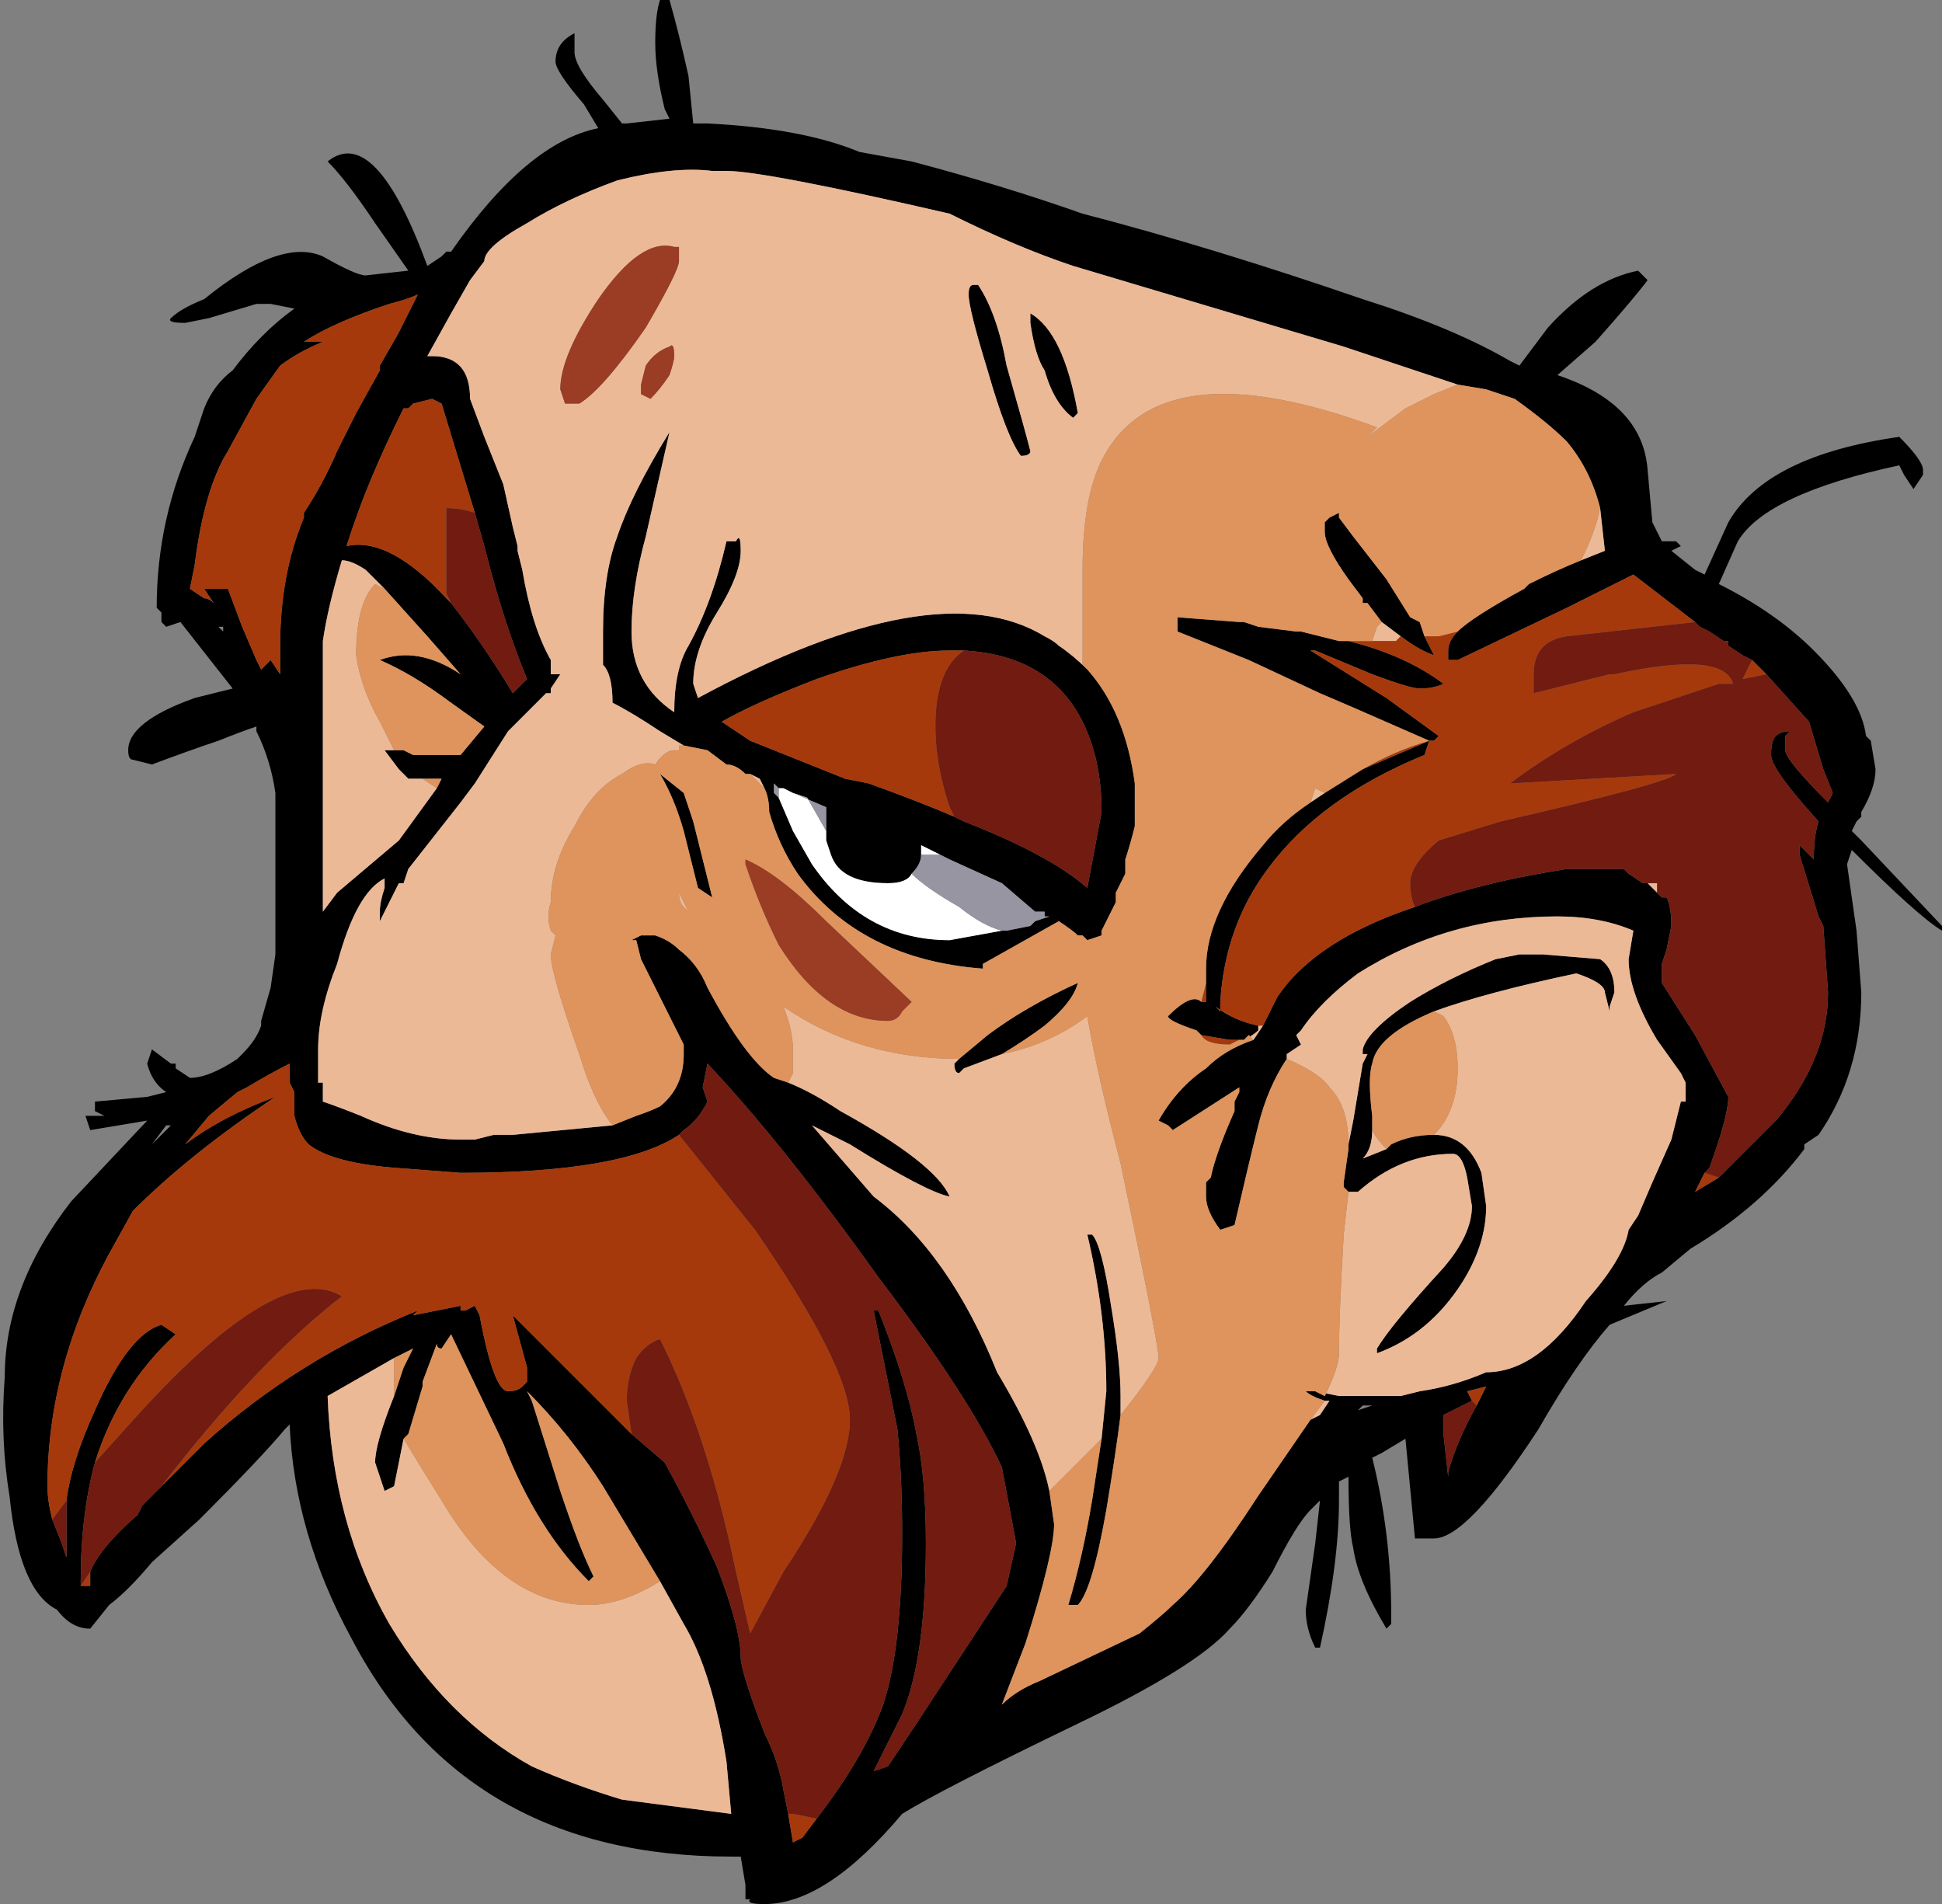 <?xml version="1.0" encoding="UTF-8" standalone="no"?>
<svg xmlns:ffdec="https://www.free-decompiler.com/flash" xmlns:xlink="http://www.w3.org/1999/xlink" ffdec:objectType="shape" height="20.05px" width="20.45px" xmlns="http://www.w3.org/2000/svg">
  <rect width="100%" height="100%" fill="#808080" stroke="none"/>
  <g transform="matrix(1.0, 0.0, 0.0, 1.0, 7.65, 17.75)">
    <path d="M2.6 -14.75 L2.65 -14.75 Q2.85 -14.45 2.95 -13.9 3.15 -13.2 3.2 -13.0 3.2 -12.95 3.1 -12.95 2.95 -13.15 2.75 -13.85 2.55 -14.5 2.55 -14.65 2.55 -14.75 2.6 -14.75 M1.95 -16.05 Q2.9 -15.8 3.75 -15.5 5.1 -15.15 6.7 -14.6 7.65 -14.3 8.25 -13.95 L8.35 -13.9 8.65 -14.3 Q9.1 -14.8 9.6 -14.9 L9.7 -14.8 Q9.55 -14.6 9.15 -14.15 L8.75 -13.8 Q9.65 -13.5 9.7 -12.8 L9.75 -12.25 9.85 -12.05 10.0 -12.05 10.05 -12.0 9.95 -11.95 10.2 -11.75 10.3 -11.7 10.55 -12.25 Q10.95 -12.95 12.35 -13.15 12.6 -12.9 12.6 -12.8 L12.6 -12.75 12.5 -12.6 12.4 -12.75 12.35 -12.85 Q10.95 -12.55 10.65 -12.05 L10.45 -11.6 Q11.05 -11.3 11.45 -10.9 11.95 -10.4 12.0 -10.0 L12.05 -9.95 12.1 -9.65 Q12.1 -9.45 11.95 -9.2 L11.95 -9.15 11.9 -9.1 11.85 -9.0 11.95 -8.9 12.8 -8.0 12.8 -7.95 Q12.55 -8.1 11.85 -8.8 L11.8 -8.65 11.9 -7.95 11.95 -7.3 Q11.95 -6.45 11.5 -5.8 L11.35 -5.7 11.35 -5.65 Q10.9 -5.05 10.15 -4.6 L9.85 -4.35 Q9.65 -4.25 9.45 -4.0 L9.9 -4.05 9.3 -3.8 Q8.95 -3.4 8.55 -2.7 7.8 -1.55 7.45 -1.55 L7.25 -1.55 7.15 -2.6 6.9 -2.45 6.8 -2.4 Q7.0 -1.6 7.0 -0.75 L7.0 -0.65 6.95 -0.6 Q6.65 -1.1 6.6 -1.45 6.55 -1.65 6.55 -2.2 L6.45 -2.15 6.45 -1.95 Q6.45 -1.3 6.25 -0.4 L6.2 -0.4 Q6.1 -0.6 6.1 -0.8 L6.2 -1.5 6.25 -1.95 6.15 -1.85 Q6.0 -1.7 5.75 -1.2 5.5 -0.8 5.3 -0.6 4.95 -0.2 3.7 0.4 2.25 1.1 1.85 1.35 1.05 2.3 0.4 2.3 0.2 2.3 0.25 2.25 L0.2 2.25 0.2 2.1 0.15 1.8 0.05 1.8 Q-2.75 1.8 -3.95 -0.5 -4.55 -1.6 -4.6 -2.75 L-4.65 -2.7 Q-4.9 -2.4 -5.55 -1.75 L-6.05 -1.3 Q-6.3 -1.0 -6.5 -0.85 L-6.7 -0.6 Q-6.9 -0.6 -7.05 -0.8 -7.45 -1.0 -7.55 -2.0 -7.65 -2.6 -7.6 -3.25 -7.6 -4.2 -6.9 -5.1 L-6.1 -5.95 -6.7 -5.85 -6.75 -6.0 -6.55 -6.0 -6.65 -6.05 -6.65 -6.15 -6.1 -6.2 -5.9 -6.25 Q-6.05 -6.35 -6.1 -6.55 L-6.05 -6.7 -5.85 -6.55 -5.8 -6.55 -5.8 -6.5 -5.65 -6.4 Q-5.45 -6.4 -5.15 -6.6 L-5.1 -6.65 Q-4.95 -6.8 -4.9 -6.95 L-4.9 -7.0 -4.8 -7.35 -4.75 -7.7 -4.75 -9.4 Q-4.8 -9.75 -4.95 -10.05 L-4.95 -10.1 Q-5.1 -10.05 -5.35 -9.95 -5.65 -9.85 -6.05 -9.7 L-6.25 -9.75 Q-6.3 -9.75 -6.3 -9.85 -6.3 -10.15 -5.6 -10.4 L-5.2 -10.5 -5.75 -11.2 -5.9 -11.15 -5.95 -11.2 -5.95 -11.3 -6.0 -11.35 Q-6.0 -12.3 -5.6 -13.15 L-5.5 -13.45 Q-5.4 -13.7 -5.2 -13.85 -4.9 -14.25 -4.55 -14.5 L-4.8 -14.55 -4.95 -14.55 -5.45 -14.4 -5.7 -14.35 Q-5.9 -14.35 -5.85 -14.4 -5.75 -14.5 -5.5 -14.6 -4.7 -15.25 -4.25 -15.05 -3.9 -14.85 -3.8 -14.85 L-3.35 -14.9 -3.7 -15.4 Q-4.0 -15.85 -4.2 -16.05 -3.7 -16.45 -3.15 -14.95 L-3.0 -15.05 -2.95 -15.1 -2.9 -15.1 Q-2.1 -16.25 -1.35 -16.4 L-1.5 -16.65 Q-1.8 -17.0 -1.8 -17.1 -1.8 -17.3 -1.6 -17.4 L-1.6 -17.2 Q-1.6 -17.05 -1.3 -16.7 L-1.1 -16.45 -1.05 -16.45 -0.6 -16.5 -0.65 -16.6 Q-0.75 -17.0 -0.75 -17.3 -0.75 -17.6 -0.7 -17.75 L-0.6 -17.75 Q-0.5 -17.4 -0.4 -16.95 L-0.35 -16.45 -0.2 -16.45 Q0.8 -16.4 1.4 -16.15 L1.95 -16.05 M7.7 -13.7 L6.5 -14.1 3.65 -14.95 Q3.05 -15.15 2.35 -15.5 0.4 -15.95 0.0 -15.95 L-0.15 -15.95 Q-0.55 -16.0 -1.15 -15.85 -1.7 -15.65 -2.1 -15.4 -2.55 -15.15 -2.55 -15.0 L-2.7 -14.8 -2.9 -14.45 -3.15 -14.0 -3.1 -14.0 Q-2.7 -14.0 -2.7 -13.55 L-2.55 -13.15 -2.35 -12.65 -2.25 -12.2 -2.2 -12.0 -2.2 -11.95 -2.15 -11.75 Q-2.05 -11.15 -1.85 -10.8 L-1.85 -10.65 -1.75 -10.65 -1.85 -10.5 -1.85 -10.45 -1.9 -10.45 -2.3 -10.05 -2.65 -9.5 -2.8 -9.3 -3.35 -8.6 -3.4 -8.45 -3.45 -8.45 -3.65 -8.05 -3.65 -8.15 Q-3.65 -8.25 -3.6 -8.4 L-3.6 -8.5 Q-3.9 -8.35 -4.1 -7.6 -4.3 -7.1 -4.3 -6.7 L-4.3 -6.35 -4.25 -6.35 -4.25 -6.15 Q-4.1 -6.1 -3.85 -6.0 -3.3 -5.75 -2.8 -5.75 L-2.65 -5.75 -2.45 -5.8 -2.25 -5.8 -1.2 -5.9 -0.95 -6.0 Q-0.8 -6.05 -0.7 -6.1 -0.45 -6.3 -0.45 -6.65 L-0.45 -6.75 -0.55 -6.95 Q-0.65 -7.15 -0.9 -7.65 L-0.95 -7.85 -1.0 -7.85 -0.9 -7.9 -0.75 -7.9 Q-0.6 -7.85 -0.5 -7.75 -0.3 -7.6 -0.2 -7.35 0.2 -6.6 0.5 -6.4 L0.65 -6.35 Q0.9 -6.25 1.2 -6.05 2.2 -5.5 2.35 -5.15 2.1 -5.2 1.3 -5.7 L0.9 -5.9 1.55 -5.15 Q2.35 -4.55 2.85 -3.3 3.3 -2.55 3.4 -2.05 L3.45 -1.7 Q3.45 -1.4 3.15 -0.45 L2.9 0.2 Q3.05 0.05 3.3 -0.05 L4.35 -0.55 Q4.6 -0.75 4.7 -0.85 5.05 -1.15 5.6 -2.0 L6.15 -2.8 6.25 -2.85 6.35 -3.0 6.3 -3.0 Q6.15 -3.05 6.1 -3.1 L6.2 -3.1 6.45 -3.05 7.1 -3.05 7.3 -3.1 Q7.65 -3.15 8.0 -3.3 8.55 -3.3 9.05 -4.05 9.45 -4.5 9.5 -4.8 L9.6 -4.95 9.75 -5.3 9.95 -5.75 10.05 -6.15 10.1 -6.15 10.1 -6.35 10.05 -6.45 9.8 -6.8 Q9.5 -7.3 9.5 -7.65 L9.55 -7.95 Q9.2 -8.1 8.75 -8.1 7.6 -8.1 6.65 -7.5 6.25 -7.2 6.05 -6.9 L6.0 -6.85 6.05 -6.75 5.9 -6.65 5.9 -6.6 Q5.7 -6.3 5.6 -5.9 5.5 -5.5 5.35 -4.85 L5.2 -4.8 Q5.05 -5.0 5.05 -5.15 L5.05 -5.3 5.1 -5.35 Q5.15 -5.6 5.35 -6.05 L5.35 -6.15 5.4 -6.25 5.4 -6.3 4.7 -5.85 4.65 -5.9 4.55 -5.95 Q4.75 -6.3 5.05 -6.5 5.25 -6.7 5.55 -6.8 L5.65 -6.95 5.8 -7.25 Q6.2 -7.85 7.25 -8.2 7.9 -8.45 8.85 -8.6 L9.45 -8.6 9.5 -8.55 9.65 -8.45 9.7 -8.45 9.85 -8.3 9.9 -8.3 Q9.95 -8.2 9.95 -8.0 L9.9 -7.75 9.85 -7.6 9.85 -7.4 10.2 -6.85 10.55 -6.2 Q10.55 -6.0 10.35 -5.45 L10.3 -5.4 10.2 -5.2 10.45 -5.35 11.05 -5.95 Q11.6 -6.6 11.6 -7.3 L11.55 -8.0 11.5 -8.1 11.3 -8.75 11.3 -8.85 11.45 -8.7 Q11.45 -8.95 11.5 -9.1 11.0 -9.65 11.0 -9.8 11.0 -9.95 11.05 -10.0 11.1 -10.05 11.2 -10.05 L11.15 -10.0 11.15 -9.85 Q11.15 -9.75 11.6 -9.3 L11.65 -9.4 11.55 -9.65 11.4 -10.15 10.95 -10.65 10.8 -10.8 10.7 -10.85 10.55 -10.95 10.55 -11.0 10.5 -11.0 10.35 -11.1 10.25 -11.15 10.2 -11.2 9.55 -11.7 8.85 -11.35 7.7 -10.8 7.6 -10.8 7.6 -10.9 Q7.6 -11.0 7.7 -11.1 7.85 -11.25 8.4 -11.55 L8.45 -11.6 Q8.75 -11.75 9.0 -11.85 L9.25 -11.95 9.2 -12.4 Q9.1 -12.8 8.85 -13.1 8.65 -13.3 8.3 -13.55 L8.0 -13.65 7.7 -13.7 M-0.45 -9.9 L-0.7 -10.05 Q-1.0 -10.25 -1.2 -10.35 -1.2 -10.65 -1.3 -10.75 L-1.3 -11.1 Q-1.3 -11.7 -1.15 -12.1 -1.0 -12.55 -0.6 -13.2 L-0.85 -12.1 Q-1.0 -11.55 -1.0 -11.1 -1.0 -10.55 -0.55 -10.25 -0.55 -10.7 -0.4 -10.95 -0.15 -11.4 0.0 -12.05 L0.1 -12.05 Q0.15 -12.15 0.15 -11.95 0.15 -11.7 -0.1 -11.3 -0.35 -10.9 -0.35 -10.55 L-0.3 -10.4 Q2.2 -11.75 3.35 -11.05 3.45 -11.0 3.5 -10.95 3.65 -10.85 3.8 -10.7 4.2 -10.25 4.3 -9.5 L4.3 -9.05 Q4.25 -8.85 4.2 -8.7 L4.2 -8.55 4.1 -8.35 4.1 -8.25 3.95 -7.95 3.95 -7.9 3.8 -7.85 3.75 -7.9 3.7 -7.9 Q3.65 -7.95 3.5 -8.05 L2.7 -7.6 2.7 -7.55 Q1.4 -7.65 0.75 -8.55 0.55 -8.85 0.45 -9.2 0.45 -9.35 0.4 -9.45 L0.35 -9.55 0.25 -9.6 0.2 -9.6 Q0.1 -9.7 0.0 -9.7 L-0.2 -9.85 -0.45 -9.9 M3.2 -14.45 Q3.55 -14.25 3.7 -13.4 L3.65 -13.35 Q3.45 -13.5 3.35 -13.85 3.25 -14.0 3.2 -14.35 L3.2 -14.45 M6.9 -11.2 L6.75 -11.4 6.7 -11.4 6.7 -11.45 6.55 -11.65 Q6.3 -12.0 6.3 -12.15 L6.3 -12.25 6.35 -12.3 6.45 -12.35 6.45 -12.3 6.6 -12.1 6.95 -11.65 7.2 -11.25 7.3 -11.2 7.35 -11.05 7.45 -10.85 Q7.3 -10.9 7.1 -11.05 L6.9 -11.2 M6.55 -11.0 Q7.15 -10.85 7.55 -10.55 7.45 -10.5 7.3 -10.5 7.2 -10.5 6.8 -10.65 L6.2 -10.9 6.15 -10.9 6.95 -10.4 7.5 -10.0 7.45 -9.95 7.4 -9.95 6.6 -10.3 6.25 -10.45 5.5 -10.8 4.75 -11.1 4.75 -11.25 5.4 -11.2 5.45 -11.2 5.6 -11.15 6.0 -11.1 6.05 -11.1 6.45 -11.0 6.55 -11.0 M6.7 -9.65 Q7.05 -9.8 7.4 -9.95 L7.35 -9.8 Q6.25 -9.35 5.7 -8.6 5.25 -8.0 5.2 -7.2 L5.2 -7.1 5.15 -7.15 Q5.35 -7.0 5.6 -6.95 L5.6 -6.9 Q5.55 -6.85 5.45 -6.8 L5.4 -6.8 5.3 -6.8 5.0 -6.85 4.95 -6.9 Q4.65 -7.0 4.65 -7.05 4.9 -7.3 5.0 -7.2 L5.05 -7.2 5.05 -7.4 5.05 -7.55 Q5.05 -8.15 5.65 -8.85 5.85 -9.1 6.15 -9.3 L6.3 -9.4 6.7 -9.65 M6.55 -5.7 L6.6 -5.95 6.7 -6.55 6.75 -6.65 6.7 -6.65 6.7 -6.7 Q6.75 -6.9 7.2 -7.2 7.6 -7.45 8.1 -7.65 L8.35 -7.7 8.6 -7.7 9.2 -7.65 Q9.35 -7.55 9.35 -7.3 L9.3 -7.15 9.3 -7.1 9.25 -7.3 Q9.25 -7.4 8.95 -7.5 8.0 -7.3 7.45 -7.1 6.85 -6.85 6.8 -6.55 6.75 -6.4 6.8 -6.0 L6.8 -5.85 Q6.8 -5.65 6.7 -5.55 L6.95 -5.65 7.0 -5.7 Q7.2 -5.8 7.45 -5.8 7.8 -5.8 7.95 -5.4 L8.0 -5.05 Q8.0 -4.65 7.75 -4.25 7.4 -3.7 6.85 -3.5 L6.85 -3.55 Q7.0 -3.8 7.55 -4.4 7.85 -4.75 7.85 -5.05 L7.8 -5.35 Q7.75 -5.6 7.65 -5.6 7.1 -5.6 6.65 -5.2 L6.55 -5.2 6.5 -5.25 6.5 -5.3 6.55 -5.65 6.55 -5.7 M2.4 -9.15 L2.5 -9.1 Q3.4 -8.75 3.8 -8.4 L3.95 -9.2 Q3.95 -9.75 3.75 -10.15 3.4 -10.85 2.5 -10.9 L2.35 -10.9 Q1.8 -10.9 0.95 -10.6 0.3 -10.35 -0.05 -10.15 0.1 -10.05 0.25 -9.95 L1.25 -9.55 1.5 -9.5 Q2.05 -9.3 2.4 -9.15 M0.55 -9.45 L0.5 -9.5 0.5 -9.4 0.55 -9.35 0.7 -9.0 0.9 -8.65 Q1.45 -7.85 2.35 -7.85 L2.9 -7.95 2.95 -7.95 3.2 -8.0 3.25 -8.05 3.4 -8.1 3.35 -8.1 3.35 -8.15 3.25 -8.15 2.9 -8.45 2.35 -8.7 2.25 -8.75 2.05 -8.85 2.05 -8.75 Q2.05 -8.65 1.95 -8.55 1.9 -8.45 1.7 -8.45 1.2 -8.45 1.1 -8.75 L1.05 -8.9 1.05 -9.0 1.05 -9.1 Q1.05 -9.2 1.05 -9.25 L0.7 -9.4 0.6 -9.45 0.55 -9.45 M2.9 -6.65 L2.5 -6.5 2.45 -6.45 Q2.4 -6.45 2.4 -6.55 L2.45 -6.6 2.75 -6.85 Q3.15 -7.15 3.7 -7.4 3.65 -7.2 3.35 -6.95 3.15 -6.8 2.9 -6.65 M3.95 -2.6 L4.0 -3.1 Q4.0 -3.9 3.8 -4.75 L3.85 -4.75 Q3.95 -4.65 4.05 -4.0 4.15 -3.4 4.15 -3.05 L4.15 -2.85 Q4.1 -2.45 4.0 -1.85 3.85 -1.0 3.7 -0.85 L3.6 -0.85 Q3.75 -1.35 3.85 -1.95 L3.95 -2.6 M0.95 1.4 Q1.45 0.75 1.65 0.2 1.85 -0.4 1.85 -1.6 1.85 -2.2 1.8 -2.7 L1.55 -3.95 1.6 -3.95 Q1.9 -3.2 2.0 -2.65 2.1 -2.2 2.1 -1.5 2.1 -0.3 1.85 0.3 L1.55 0.9 1.7 0.85 2.0 0.4 2.95 -1.05 3.05 -1.5 2.9 -2.3 Q2.55 -3.05 1.6 -4.3 0.6 -5.7 -0.2 -6.55 L-0.25 -6.3 -0.2 -6.15 Q-0.3 -5.95 -0.45 -5.85 L-0.5 -5.8 Q-1.1 -5.4 -2.8 -5.4 L-3.45 -5.45 Q-4.15 -5.5 -4.4 -5.7 -4.5 -5.8 -4.55 -6.0 L-4.55 -6.25 -4.6 -6.35 -4.6 -6.55 Q-4.8 -6.45 -5.05 -6.3 L-5.15 -6.25 -5.45 -6.0 -5.7 -5.7 Q-5.3 -6.0 -4.75 -6.2 -5.65 -5.6 -6.25 -5.0 L-6.5 -4.55 Q-7.15 -3.35 -7.15 -2.1 -7.15 -1.95 -7.1 -1.75 L-7.0 -1.5 -6.95 -1.35 -6.95 -1.95 Q-6.9 -2.35 -6.65 -2.9 -6.3 -3.7 -5.95 -3.8 L-5.8 -3.7 Q-6.4 -3.15 -6.65 -2.35 -6.8 -1.8 -6.8 -1.1 L-6.8 -1.05 -6.7 -1.05 -6.7 -1.2 Q-6.6 -1.45 -6.2 -1.8 L-6.15 -1.9 -6.05 -2.0 -5.5 -2.55 Q-4.5 -3.45 -3.25 -3.95 L-3.3 -3.9 -2.8 -4.0 -2.8 -3.95 -2.75 -3.95 -2.65 -4.0 -2.6 -3.9 Q-2.45 -3.1 -2.3 -3.1 -2.2 -3.1 -2.15 -3.15 L-2.1 -3.2 -2.1 -3.35 -2.25 -3.9 -1.0 -2.65 -0.65 -2.35 Q-0.35 -1.8 -0.1 -1.25 0.15 -0.6 0.15 -0.3 0.15 -0.15 0.4 0.5 0.55 0.8 0.6 1.1 L0.65 1.35 0.7 1.65 0.8 1.6 0.95 1.4 M7.85 -3.0 L7.55 -2.85 7.55 -2.65 7.6 -2.2 7.6 -2.25 Q7.7 -2.6 7.9 -2.95 L8.0 -3.15 7.8 -3.1 7.85 -3.0 M6.8 -2.95 L6.7 -2.95 6.65 -2.9 6.8 -2.95 M-3.4 -14.35 L-3.25 -14.65 Q-3.35 -14.6 -3.55 -14.55 -4.15 -14.35 -4.45 -14.15 L-4.25 -14.15 Q-4.5 -14.05 -4.7 -13.9 L-4.95 -13.55 -5.25 -13.0 Q-5.5 -12.6 -5.6 -11.8 L-5.65 -11.55 -5.5 -11.45 Q-5.45 -11.45 -5.4 -11.4 L-5.5 -11.55 -5.25 -11.55 -5.1 -11.15 -4.95 -10.8 -4.9 -10.7 -4.8 -10.8 -4.7 -10.65 -4.7 -10.95 Q-4.7 -11.7 -4.45 -12.3 L-4.45 -12.35 Q-4.25 -12.65 -4.1 -13.0 L-3.9 -13.4 -3.65 -13.85 -3.65 -13.9 -3.45 -14.25 -3.4 -14.35 M-2.9 -11.4 Q-2.55 -10.95 -2.25 -10.45 L-2.1 -10.6 Q-2.35 -11.2 -2.55 -12.0 L-2.65 -12.35 -3.0 -13.5 -3.1 -13.55 -3.3 -13.5 -3.35 -13.45 -3.4 -13.45 Q-3.8 -12.65 -4.0 -12.0 -3.55 -12.1 -2.95 -11.45 L-2.9 -11.4 M-5.3 -11.1 L-5.3 -11.15 -5.35 -11.15 -5.3 -11.1 M-3.6 -11.55 L-3.8 -11.75 Q-3.95 -11.85 -4.05 -11.85 -4.2 -11.35 -4.25 -11.0 L-4.25 -8.15 -4.1 -8.35 -3.45 -8.9 -3.05 -9.45 -3.0 -9.55 -3.2 -9.55 -3.35 -9.55 -3.45 -9.65 -3.6 -9.85 -3.4 -9.85 -3.3 -9.8 -2.8 -9.8 -2.55 -10.1 -2.9 -10.35 Q-3.3 -10.65 -3.65 -10.8 -3.25 -10.95 -2.8 -10.65 L-3.15 -11.05 -3.6 -11.55 M-0.7 -9.6 L-0.45 -9.4 -0.35 -9.1 -0.15 -8.3 -0.3 -8.4 -0.45 -9.0 Q-0.55 -9.35 -0.7 -9.6 M-2.05 -10.45 L-2.05 -10.45 M-6.05 -5.7 L-5.85 -5.9 -5.9 -5.9 -6.05 -5.7 M-0.7 -1.1 L-1.3 -2.1 Q-1.65 -2.65 -2.1 -3.1 L-2.05 -3.0 -1.75 -2.05 Q-1.55 -1.45 -1.4 -1.15 L-1.45 -1.1 Q-2.0 -1.65 -2.35 -2.55 L-2.9 -3.7 -3.0 -3.55 Q-3.05 -3.55 -3.05 -3.6 L-3.2 -3.2 -3.2 -3.15 -3.35 -2.65 -3.4 -2.6 -3.5 -2.1 -3.6 -2.05 -3.7 -2.35 Q-3.7 -2.55 -3.5 -3.05 L-3.4 -3.35 -3.3 -3.55 -3.5 -3.45 -4.2 -3.05 Q-4.15 -1.7 -3.55 -0.65 -2.95 0.35 -2.05 0.85 -1.6 1.05 -1.1 1.2 L0.05 1.35 0.0 0.8 Q-0.15 -0.15 -0.45 -0.65 L-0.7 -1.1 M-3.8 -2.95 L-3.8 -2.95" fill="#000000" fill-rule="evenodd" stroke="none"/>
    <path d="M2.6 -14.75 Q2.55 -14.75 2.55 -14.65 2.55 -14.5 2.75 -13.85 2.95 -13.15 3.1 -12.95 3.2 -12.95 3.2 -13.0 3.15 -13.2 2.95 -13.9 2.85 -14.45 2.65 -14.75 L2.6 -14.75 M-1.2 -5.9 L-2.25 -5.8 -2.45 -5.8 -2.65 -5.75 -2.8 -5.75 Q-3.3 -5.75 -3.85 -6.0 -4.1 -6.1 -4.25 -6.15 L-4.25 -6.35 -4.3 -6.35 -4.3 -6.7 Q-4.3 -7.1 -4.1 -7.6 -3.9 -8.35 -3.6 -8.5 L-3.6 -8.4 Q-3.65 -8.25 -3.65 -8.15 L-3.65 -8.05 -3.45 -8.45 -3.4 -8.45 -3.35 -8.6 -2.8 -9.3 -2.65 -9.5 -2.3 -10.05 -1.9 -10.45 -1.85 -10.45 -1.85 -10.5 -1.75 -10.65 -1.85 -10.65 -1.85 -10.8 Q-2.05 -11.15 -2.15 -11.75 L-2.2 -11.95 -2.2 -12.0 -2.25 -12.2 -2.35 -12.65 -2.55 -13.15 -2.7 -13.55 Q-2.7 -14.0 -3.1 -14.0 L-3.15 -14.0 -2.9 -14.45 -2.7 -14.8 -2.55 -15.0 Q-2.55 -15.15 -2.1 -15.4 -1.7 -15.65 -1.15 -15.85 -0.55 -16.0 -0.15 -15.95 L0.0 -15.95 Q0.4 -15.95 2.35 -15.5 3.05 -15.15 3.65 -14.95 L6.5 -14.1 7.7 -13.7 7.45 -13.6 7.15 -13.45 Q6.95 -13.3 6.75 -13.15 L6.85 -13.25 Q4.55 -14.1 3.95 -12.9 3.75 -12.5 3.75 -11.75 L3.75 -10.75 3.8 -10.7 Q3.65 -10.85 3.5 -10.95 3.45 -11.0 3.35 -11.05 2.2 -11.75 -0.3 -10.4 L-0.35 -10.55 Q-0.35 -10.9 -0.1 -11.3 0.15 -11.7 0.15 -11.95 0.15 -12.15 0.1 -12.05 L0.0 -12.05 Q-0.15 -11.4 -0.4 -10.95 -0.55 -10.7 -0.55 -10.25 -1.0 -10.55 -1.0 -11.1 -1.0 -11.55 -0.85 -12.1 L-0.6 -13.2 Q-1.0 -12.55 -1.15 -12.1 -1.3 -11.7 -1.3 -11.1 L-1.3 -10.75 Q-1.2 -10.65 -1.2 -10.35 -1.0 -10.25 -0.7 -10.05 L-0.45 -9.9 -0.5 -9.9 -0.5 -9.85 -0.55 -9.85 Q-0.65 -9.85 -0.75 -9.7 -0.9 -9.75 -1.1 -9.6 -1.4 -9.45 -1.6 -9.05 -1.85 -8.65 -1.85 -8.25 -1.9 -8.1 -1.85 -7.95 L-1.8 -7.9 -1.85 -7.7 Q-1.85 -7.5 -1.55 -6.65 -1.4 -6.15 -1.2 -5.9 M9.2 -12.4 L9.25 -11.95 9.0 -11.85 Q9.15 -12.15 9.2 -12.4 M9.85 -7.4 L9.85 -7.6 9.85 -7.4 M9.85 -8.3 L9.7 -8.45 9.8 -8.45 9.8 -8.35 9.85 -8.3 M5.65 -6.95 L5.55 -6.8 5.5 -6.85 5.45 -6.8 Q5.55 -6.85 5.6 -6.9 L5.6 -6.95 5.65 -6.95 M5.9 -6.6 L5.9 -6.65 6.05 -6.75 6.0 -6.85 6.05 -6.9 Q6.25 -7.2 6.65 -7.5 7.6 -8.1 8.75 -8.1 9.2 -8.1 9.55 -7.95 L9.5 -7.65 Q9.5 -7.3 9.8 -6.8 L10.05 -6.45 10.1 -6.35 10.1 -6.15 10.05 -6.15 9.95 -5.75 9.75 -5.3 9.6 -4.95 9.5 -4.8 Q9.45 -4.5 9.05 -4.05 8.55 -3.3 8.0 -3.3 7.65 -3.15 7.3 -3.1 L7.1 -3.05 6.45 -3.05 6.2 -3.1 6.3 -3.05 Q6.45 -3.35 6.45 -3.5 6.45 -3.9 6.5 -4.75 L6.55 -5.2 6.65 -5.2 Q7.1 -5.6 7.65 -5.6 7.75 -5.6 7.8 -5.35 L7.85 -5.05 Q7.85 -4.75 7.55 -4.4 7.0 -3.8 6.85 -3.55 L6.85 -3.5 Q7.4 -3.7 7.75 -4.25 8.0 -4.65 8.0 -5.05 L7.95 -5.4 Q7.8 -5.8 7.45 -5.8 7.7 -6.05 7.7 -6.5 7.7 -6.85 7.55 -7.05 L7.45 -7.1 Q8.0 -7.3 8.95 -7.5 9.25 -7.4 9.25 -7.3 L9.3 -7.1 9.3 -7.15 9.35 -7.3 Q9.35 -7.55 9.2 -7.65 L8.6 -7.7 8.35 -7.7 8.1 -7.65 Q7.6 -7.45 7.2 -7.2 6.75 -6.9 6.7 -6.7 L6.7 -6.65 6.75 -6.65 6.7 -6.55 6.6 -5.95 6.55 -5.7 Q6.55 -6.1 6.35 -6.3 6.25 -6.45 5.9 -6.6 M6.3 -3.0 L6.35 -3.0 6.25 -2.85 6.15 -2.8 6.3 -3.0 M3.4 -2.05 Q3.3 -2.55 2.85 -3.3 2.35 -4.55 1.55 -5.15 L0.9 -5.9 1.3 -5.7 Q2.1 -5.2 2.35 -5.15 2.2 -5.5 1.2 -6.05 0.9 -6.25 0.65 -6.35 L0.7 -6.45 0.7 -6.7 Q0.7 -6.9 0.6 -7.15 1.4 -6.6 2.45 -6.6 L2.4 -6.55 Q2.4 -6.45 2.45 -6.45 L2.5 -6.5 2.9 -6.65 Q3.4 -6.75 3.8 -7.05 3.9 -6.45 4.15 -5.5 4.55 -3.6 4.55 -3.45 4.55 -3.35 4.15 -2.85 L4.15 -3.05 Q4.15 -3.4 4.05 -4.0 3.95 -4.65 3.85 -4.75 L3.8 -4.75 Q4.0 -3.9 4.0 -3.1 L3.95 -2.6 3.4 -2.05 M3.2 -14.45 L3.2 -14.35 Q3.25 -14.0 3.35 -13.85 3.45 -13.5 3.65 -13.35 L3.7 -13.4 Q3.55 -14.25 3.2 -14.45 M7.3 -11.2 L7.35 -11.05 7.3 -11.2 M6.8 -11.0 L6.85 -11.15 6.9 -11.2 7.1 -11.05 7.05 -11.0 6.8 -11.0 M6.3 -9.4 L6.15 -9.3 6.2 -9.45 6.3 -9.4 M0.25 -9.6 L0.35 -9.55 0.4 -9.45 0.25 -9.6 M6.95 -5.65 L6.7 -5.55 Q6.8 -5.65 6.8 -5.85 6.85 -5.75 6.95 -5.65 M-0.55 -14.0 Q-0.55 -14.15 -0.6 -14.1 -0.75 -14.05 -0.85 -13.9 L-0.9 -13.7 -0.9 -13.6 -0.8 -13.55 Q-0.7 -13.65 -0.6 -13.8 -0.55 -13.95 -0.55 -14.0 M-0.5 -15.15 L-0.55 -15.15 Q-0.9 -15.25 -1.35 -14.6 -1.75 -14.0 -1.75 -13.65 L-1.7 -13.5 -1.55 -13.5 Q-1.3 -13.65 -0.85 -14.3 -0.5 -14.9 -0.5 -15.0 L-0.5 -15.15 M-3.05 -9.45 L-3.45 -8.9 -4.1 -8.35 -4.25 -8.15 -4.25 -11.0 Q-4.2 -11.35 -4.05 -11.85 -3.95 -11.85 -3.8 -11.75 L-3.6 -11.55 -3.7 -11.6 Q-3.9 -11.4 -3.9 -10.85 -3.85 -10.5 -3.65 -10.15 L-3.5 -9.85 -3.4 -9.85 -3.6 -9.85 -3.45 -9.65 -3.35 -9.55 -3.2 -9.55 -3.05 -9.45 M-0.45 -8.2 Q-0.5 -8.25 -0.5 -8.35 L-0.4 -8.15 -0.45 -8.2 M-3.4 -2.6 Q-3.25 -2.35 -3.0 -1.95 -2.35 -0.85 -1.45 -0.85 -1.1 -0.85 -0.7 -1.1 L-0.45 -0.65 Q-0.15 -0.15 0.0 0.8 L0.05 1.35 -1.1 1.2 Q-1.6 1.05 -2.05 0.85 -2.95 0.35 -3.55 -0.65 -4.15 -1.7 -4.2 -3.05 L-3.5 -3.45 -3.5 -3.05 Q-3.7 -2.55 -3.7 -2.35 L-3.6 -2.05 -3.5 -2.1 -3.4 -2.6 M-3.8 -2.95 L-3.8 -2.95" fill="#ecb997" fill-rule="evenodd" stroke="none"/>
    <path d="M7.7 -11.1 Q7.6 -11.0 7.6 -10.9 L7.6 -10.8 7.7 -10.8 8.85 -11.35 9.55 -11.7 10.2 -11.2 8.85 -11.05 Q8.5 -11.0 8.5 -10.65 L8.5 -10.45 9.3 -10.65 9.35 -10.65 Q10.5 -10.9 10.6 -10.55 L10.45 -10.55 9.55 -10.25 Q8.85 -9.95 8.25 -9.5 L10.0 -9.6 Q9.9 -9.5 8.15 -9.1 L7.5 -8.9 Q7.2 -8.65 7.2 -8.45 7.2 -8.3 7.25 -8.2 6.2 -7.85 5.8 -7.25 L5.65 -6.95 5.6 -6.95 Q5.35 -7.0 5.15 -7.15 L5.2 -7.1 5.2 -7.2 Q5.25 -8.0 5.7 -8.6 6.25 -9.35 7.35 -9.8 L7.4 -9.95 Q7.05 -9.8 6.7 -9.65 7.05 -9.85 7.4 -9.95 L7.45 -9.95 7.5 -10.0 6.95 -10.4 6.15 -10.9 6.2 -10.9 6.8 -10.65 Q7.2 -10.5 7.3 -10.5 7.45 -10.5 7.55 -10.55 7.15 -10.85 6.55 -11.0 L6.8 -11.0 7.05 -11.0 7.1 -11.05 Q7.3 -10.9 7.45 -10.85 L7.35 -11.05 7.5 -11.05 7.7 -11.1 M10.8 -10.8 L10.95 -10.65 10.7 -10.6 10.8 -10.8 M10.45 -5.35 L10.2 -5.2 10.3 -5.4 10.45 -5.35 M5.05 -7.4 L5.05 -7.2 5.0 -7.2 5.05 -7.4 M5.0 -6.85 L5.3 -6.8 5.4 -6.8 5.3 -6.75 Q5.05 -6.75 5.0 -6.85 M2.5 -10.9 Q2.2 -10.7 2.2 -10.1 2.2 -9.7 2.35 -9.25 L2.4 -9.15 Q2.05 -9.3 1.5 -9.5 L1.25 -9.55 0.25 -9.95 Q0.1 -10.05 -0.05 -10.15 0.3 -10.35 0.95 -10.6 1.8 -10.9 2.35 -10.9 L2.5 -10.9 M-0.5 -5.8 L0.3 -4.8 Q1.3 -3.35 1.3 -2.8 1.3 -2.25 0.6 -1.2 L0.25 -0.55 0.1 -1.2 Q-0.2 -2.65 -0.7 -3.65 -0.85 -3.6 -0.95 -3.45 -1.05 -3.25 -1.05 -3.0 L-1.0 -2.65 -2.25 -3.9 -2.1 -3.35 -2.1 -3.2 -2.15 -3.15 Q-2.2 -3.1 -2.3 -3.1 -2.45 -3.1 -2.6 -3.9 L-2.65 -4.0 -2.75 -3.95 -2.8 -3.95 -2.8 -4.0 -3.3 -3.9 -3.25 -3.95 Q-4.5 -3.45 -5.5 -2.55 L-6.05 -2.0 -5.95 -2.1 Q-4.95 -3.4 -4.05 -4.1 -4.7 -4.5 -6.2 -2.85 L-6.65 -2.35 Q-6.4 -3.15 -5.8 -3.7 L-5.95 -3.8 Q-6.3 -3.7 -6.65 -2.9 -6.9 -2.35 -6.95 -1.95 L-7.1 -1.75 Q-7.15 -1.95 -7.15 -2.1 -7.15 -3.35 -6.5 -4.55 L-6.25 -5.0 Q-5.65 -5.6 -4.75 -6.2 -5.3 -6.0 -5.7 -5.7 L-5.45 -6.0 -5.15 -6.25 -5.05 -6.3 Q-4.8 -6.45 -4.6 -6.55 L-4.6 -6.35 -4.55 -6.25 -4.55 -6.0 Q-4.5 -5.8 -4.4 -5.7 -4.15 -5.5 -3.45 -5.45 L-2.8 -5.4 Q-1.1 -5.4 -0.5 -5.8 M0.65 1.35 L0.7 1.35 0.95 1.4 0.8 1.6 0.7 1.65 0.65 1.35 M7.85 -3.0 L7.8 -3.1 8.0 -3.15 7.9 -2.95 7.85 -3.0 M-3.4 -14.35 L-3.45 -14.25 -3.65 -13.9 -3.65 -13.85 -3.9 -13.4 -4.1 -13.0 Q-4.25 -12.65 -4.45 -12.35 L-4.45 -12.3 Q-4.7 -11.7 -4.7 -10.95 L-4.7 -10.65 -4.8 -10.8 -4.9 -10.7 -4.95 -10.8 -5.1 -11.15 -5.25 -11.55 -5.5 -11.55 -5.4 -11.4 Q-5.45 -11.45 -5.5 -11.45 L-5.65 -11.55 -5.6 -11.8 Q-5.5 -12.6 -5.25 -13.0 L-4.95 -13.55 -4.7 -13.9 Q-4.5 -14.05 -4.25 -14.15 L-4.45 -14.15 Q-4.15 -14.35 -3.55 -14.55 -3.35 -14.6 -3.25 -14.65 L-3.4 -14.35 M-2.65 -12.35 Q-2.8 -12.4 -2.95 -12.4 L-2.95 -11.5 -2.9 -11.4 -2.95 -11.45 Q-3.55 -12.1 -4.0 -12.0 -3.8 -12.65 -3.4 -13.45 L-3.35 -13.45 -3.3 -13.5 -3.1 -13.55 -3.0 -13.5 -2.65 -12.35 M-6.8 -1.05 L-6.7 -1.2 -6.7 -1.05 -6.8 -1.05" fill="#a6390b" fill-rule="evenodd" stroke="none"/>
    <path d="M0.55 -9.45 L0.6 -9.45 0.7 -9.4 0.85 -9.35 1.05 -9.0 1.05 -8.9 1.1 -8.75 Q1.2 -8.45 1.7 -8.45 1.9 -8.45 1.95 -8.55 2.1 -8.4 2.45 -8.2 2.7 -8.0 2.9 -7.95 L2.35 -7.85 Q1.45 -7.85 0.9 -8.65 L0.7 -9.0 0.55 -9.35 0.55 -9.45 M2.05 -8.75 L2.05 -8.85 2.25 -8.75 2.05 -8.75 M3.35 -8.1 L3.4 -8.1 3.35 -8.1" fill="#ffffff" fill-rule="evenodd" stroke="none"/>
    <path d="M-1.2 -5.9 Q-1.4 -6.15 -1.55 -6.65 -1.85 -7.5 -1.85 -7.7 L-1.8 -7.9 -1.85 -7.95 Q-1.9 -8.1 -1.85 -8.25 -1.85 -8.65 -1.6 -9.05 -1.4 -9.45 -1.1 -9.6 -0.9 -9.75 -0.75 -9.7 -0.65 -9.85 -0.55 -9.85 L-0.5 -9.85 -0.5 -9.9 -0.45 -9.9 -0.2 -9.85 0.0 -9.7 Q0.1 -9.7 0.2 -9.6 L0.25 -9.6 0.4 -9.45 Q0.45 -9.35 0.45 -9.2 0.55 -8.85 0.75 -8.55 1.4 -7.65 2.7 -7.55 L2.7 -7.6 3.5 -8.05 Q3.65 -7.95 3.7 -7.9 L3.75 -7.9 3.8 -7.85 3.95 -7.9 3.95 -7.95 4.1 -8.25 4.1 -8.35 4.2 -8.55 4.2 -8.7 Q4.25 -8.85 4.3 -9.05 L4.3 -9.5 Q4.2 -10.25 3.8 -10.7 L3.75 -10.75 3.75 -11.75 Q3.75 -12.5 3.95 -12.9 4.55 -14.1 6.85 -13.25 L6.75 -13.15 Q6.95 -13.3 7.15 -13.45 L7.45 -13.6 7.7 -13.7 8.0 -13.65 8.3 -13.55 Q8.65 -13.3 8.85 -13.1 9.1 -12.8 9.2 -12.4 9.15 -12.15 9.0 -11.85 8.75 -11.75 8.45 -11.6 L8.4 -11.55 Q7.85 -11.25 7.7 -11.1 L7.5 -11.05 7.35 -11.05 7.3 -11.2 7.2 -11.25 6.95 -11.65 6.6 -12.1 6.45 -12.3 6.45 -12.35 6.35 -12.3 6.3 -12.25 6.3 -12.15 Q6.3 -12.0 6.55 -11.65 L6.7 -11.45 6.7 -11.4 6.75 -11.4 6.9 -11.2 6.85 -11.15 6.8 -11.0 6.55 -11.0 6.45 -11.0 6.05 -11.1 6.0 -11.1 5.6 -11.15 5.45 -11.2 5.4 -11.2 4.75 -11.25 4.75 -11.1 5.5 -10.8 6.25 -10.45 6.6 -10.3 7.4 -9.95 Q7.05 -9.85 6.7 -9.65 L6.3 -9.4 6.2 -9.45 6.15 -9.3 Q5.85 -9.1 5.65 -8.85 5.05 -8.15 5.05 -7.55 L5.05 -7.4 5.0 -7.2 Q4.9 -7.3 4.65 -7.05 4.65 -7.0 4.95 -6.9 L5.0 -6.85 Q5.05 -6.75 5.3 -6.75 L5.4 -6.8 5.45 -6.8 5.5 -6.85 5.55 -6.8 Q5.25 -6.7 5.05 -6.5 4.75 -6.3 4.55 -5.95 L4.65 -5.9 4.7 -5.85 5.4 -6.3 5.4 -6.25 5.35 -6.15 5.35 -6.05 Q5.15 -5.6 5.1 -5.35 L5.05 -5.3 5.05 -5.15 Q5.05 -5.0 5.2 -4.8 L5.35 -4.85 Q5.5 -5.5 5.6 -5.9 5.7 -6.3 5.9 -6.6 6.25 -6.45 6.35 -6.3 6.55 -6.1 6.55 -5.7 L6.55 -5.65 6.5 -5.3 6.5 -5.25 6.55 -5.2 6.5 -4.75 Q6.45 -3.9 6.45 -3.5 6.45 -3.35 6.3 -3.05 L6.2 -3.1 6.1 -3.1 Q6.15 -3.05 6.3 -3.0 L6.15 -2.8 5.6 -2.0 Q5.05 -1.15 4.7 -0.85 4.6 -0.75 4.35 -0.55 L3.3 -0.05 Q3.05 0.05 2.9 0.2 L3.15 -0.45 Q3.45 -1.4 3.45 -1.7 L3.4 -2.05 3.95 -2.6 3.85 -1.95 Q3.75 -1.35 3.6 -0.85 L3.7 -0.85 Q3.85 -1.0 4.0 -1.85 4.1 -2.45 4.15 -2.85 4.55 -3.35 4.55 -3.45 4.55 -3.6 4.15 -5.5 3.9 -6.45 3.8 -7.05 3.4 -6.75 2.9 -6.65 3.15 -6.8 3.35 -6.95 3.65 -7.2 3.7 -7.4 3.15 -7.15 2.75 -6.85 L2.45 -6.6 Q1.4 -6.6 0.6 -7.15 0.7 -6.9 0.7 -6.7 L0.7 -6.45 0.65 -6.35 0.5 -6.4 Q0.2 -6.6 -0.2 -7.35 -0.3 -7.6 -0.5 -7.75 -0.6 -7.85 -0.75 -7.9 L-0.9 -7.9 -1.0 -7.85 -0.95 -7.85 -0.9 -7.65 Q-0.65 -7.15 -0.55 -6.95 L-0.45 -6.75 -0.45 -6.65 Q-0.45 -6.3 -0.7 -6.1 -0.8 -6.05 -0.95 -6.0 L-1.2 -5.9 M7.45 -7.1 L7.55 -7.05 Q7.7 -6.85 7.7 -6.5 7.7 -6.05 7.45 -5.8 7.2 -5.8 7.0 -5.7 L6.95 -5.65 Q6.85 -5.75 6.8 -5.85 L6.8 -6.0 Q6.75 -6.4 6.8 -6.55 6.85 -6.85 7.45 -7.1 M0.2 -8.65 Q0.35 -8.2 0.55 -7.8 1.05 -7.0 1.7 -7.0 1.8 -7.0 1.85 -7.1 L1.95 -7.2 1.05 -8.05 Q0.55 -8.55 0.2 -8.7 L0.2 -8.65 M-3.05 -9.45 L-3.2 -9.55 -3.0 -9.55 -3.05 -9.45 M-3.4 -9.85 L-3.5 -9.85 -3.65 -10.15 Q-3.85 -10.5 -3.9 -10.85 -3.9 -11.4 -3.7 -11.6 L-3.6 -11.55 -3.15 -11.05 -2.8 -10.65 Q-3.25 -10.95 -3.65 -10.8 -3.3 -10.65 -2.9 -10.35 L-2.55 -10.1 -2.8 -9.8 -3.3 -9.8 -3.4 -9.85 M-0.7 -9.6 Q-0.55 -9.35 -0.45 -9.0 L-0.3 -8.4 -0.15 -8.3 -0.35 -9.1 -0.45 -9.4 -0.7 -9.6 M-0.45 -8.2 L-0.4 -8.15 -0.5 -8.35 Q-0.5 -8.25 -0.45 -8.2 M-3.4 -2.6 L-3.35 -2.65 -3.2 -3.15 -3.2 -3.2 -3.05 -3.6 Q-3.05 -3.55 -3.0 -3.55 L-2.9 -3.7 -2.35 -2.55 Q-2.0 -1.65 -1.45 -1.1 L-1.4 -1.15 Q-1.55 -1.45 -1.75 -2.05 L-2.05 -3.0 -2.1 -3.1 Q-1.65 -2.65 -1.3 -2.1 L-0.7 -1.1 Q-1.1 -0.85 -1.45 -0.85 -2.35 -0.85 -3.0 -1.95 -3.25 -2.35 -3.4 -2.6 M-3.5 -3.45 L-3.3 -3.55 -3.4 -3.35 -3.5 -3.05 -3.5 -3.45" fill="#de945c" fill-rule="evenodd" stroke="none"/>
    <path d="M10.2 -11.2 L10.25 -11.15 10.35 -11.1 10.5 -11.0 10.55 -11.0 10.55 -10.95 10.7 -10.85 10.8 -10.8 10.7 -10.6 10.95 -10.65 11.4 -10.15 11.55 -9.65 11.65 -9.4 11.6 -9.3 Q11.15 -9.75 11.15 -9.85 L11.15 -10.0 11.2 -10.05 Q11.1 -10.05 11.05 -10.0 11.0 -9.95 11.0 -9.8 11.0 -9.65 11.5 -9.1 11.45 -8.95 11.45 -8.7 L11.3 -8.85 11.3 -8.75 11.5 -8.1 11.55 -8.0 11.6 -7.3 Q11.6 -6.6 11.05 -5.95 L10.45 -5.35 10.3 -5.4 10.35 -5.45 Q10.55 -6.0 10.55 -6.2 L10.2 -6.85 9.85 -7.4 9.85 -7.6 9.9 -7.75 9.95 -8.0 Q9.95 -8.2 9.9 -8.3 L9.85 -8.3 9.8 -8.35 9.8 -8.45 9.7 -8.45 9.65 -8.45 9.5 -8.55 9.45 -8.6 8.85 -8.6 Q7.9 -8.45 7.25 -8.2 7.2 -8.3 7.2 -8.45 7.2 -8.65 7.5 -8.9 L8.15 -9.1 Q9.9 -9.5 10.0 -9.6 L8.25 -9.5 Q8.85 -9.95 9.55 -10.25 L10.45 -10.55 10.6 -10.55 Q10.5 -10.9 9.35 -10.65 L9.3 -10.65 8.5 -10.45 8.5 -10.65 Q8.5 -11.0 8.85 -11.05 L10.2 -11.2 M2.5 -10.9 Q3.4 -10.85 3.75 -10.15 3.95 -9.75 3.95 -9.2 L3.8 -8.4 Q3.4 -8.75 2.5 -9.1 L2.4 -9.15 2.35 -9.25 Q2.2 -9.7 2.2 -10.1 2.2 -10.7 2.5 -10.9 M-0.5 -5.8 L-0.45 -5.85 Q-0.3 -5.95 -0.2 -6.15 L-0.25 -6.3 -0.2 -6.55 Q0.6 -5.7 1.6 -4.3 2.55 -3.05 2.9 -2.3 L3.05 -1.5 2.95 -1.05 2.0 0.4 1.7 0.85 1.55 0.9 1.85 0.3 Q2.1 -0.3 2.1 -1.5 2.1 -2.2 2.0 -2.65 1.9 -3.2 1.6 -3.95 L1.55 -3.95 1.8 -2.7 Q1.85 -2.2 1.85 -1.6 1.85 -0.4 1.65 0.2 1.45 0.75 0.95 1.4 L0.7 1.35 0.65 1.35 0.6 1.1 Q0.55 0.8 0.4 0.5 0.15 -0.15 0.15 -0.3 0.15 -0.6 -0.1 -1.25 -0.35 -1.8 -0.65 -2.35 L-1.0 -2.65 -1.05 -3.0 Q-1.05 -3.25 -0.95 -3.45 -0.85 -3.6 -0.7 -3.65 -0.2 -2.65 0.1 -1.2 L0.25 -0.55 0.6 -1.2 Q1.3 -2.25 1.3 -2.8 1.3 -3.35 0.3 -4.8 L-0.5 -5.8 M7.9 -2.95 Q7.7 -2.6 7.6 -2.25 L7.6 -2.2 7.55 -2.65 7.55 -2.85 7.85 -3.0 7.9 -2.95 M-2.65 -12.35 L-2.55 -12.0 Q-2.35 -11.2 -2.1 -10.6 L-2.25 -10.45 Q-2.55 -10.95 -2.9 -11.4 L-2.95 -11.5 -2.95 -12.4 Q-2.8 -12.4 -2.65 -12.35 M-7.1 -1.75 L-6.95 -1.95 -6.95 -1.35 -7.0 -1.5 -7.1 -1.75 M-6.65 -2.35 L-6.2 -2.85 Q-4.7 -4.5 -4.05 -4.1 -4.95 -3.4 -5.95 -2.1 L-6.05 -2.0 -6.15 -1.9 -6.2 -1.8 Q-6.6 -1.45 -6.7 -1.2 L-6.8 -1.05 -6.8 -1.1 Q-6.8 -1.8 -6.65 -2.35" fill="#711b11" fill-rule="evenodd" stroke="none"/>
    <path d="M0.2 -8.65 L0.2 -8.7 Q0.55 -8.55 1.05 -8.05 L1.95 -7.2 1.85 -7.1 Q1.8 -7.0 1.7 -7.0 1.05 -7.0 0.55 -7.8 0.35 -8.2 0.2 -8.65 M-0.5 -15.15 L-0.5 -15.0 Q-0.5 -14.9 -0.85 -14.3 -1.3 -13.65 -1.55 -13.5 L-1.7 -13.5 -1.75 -13.65 Q-1.75 -14.0 -1.35 -14.6 -0.9 -15.25 -0.55 -15.15 L-0.5 -15.15 M-0.55 -14.0 Q-0.55 -13.95 -0.6 -13.8 -0.7 -13.65 -0.8 -13.55 L-0.9 -13.6 -0.9 -13.7 -0.85 -13.9 Q-0.75 -14.05 -0.6 -14.1 -0.55 -14.15 -0.55 -14.0" fill="#9b3c24" fill-rule="evenodd" stroke="none"/>
    <path d="M0.55 -9.35 L0.5 -9.4 0.5 -9.5 0.55 -9.45 0.55 -9.35 M0.7 -9.4 L1.05 -9.25 Q1.05 -9.2 1.05 -9.1 L1.05 -9.0 0.85 -9.35 0.7 -9.4 M1.95 -8.55 Q2.05 -8.65 2.05 -8.75 L2.25 -8.75 2.35 -8.7 2.9 -8.45 3.25 -8.15 3.35 -8.15 3.35 -8.1 3.4 -8.1 3.25 -8.05 3.2 -8.0 2.95 -7.95 2.9 -7.95 Q2.7 -8.0 2.45 -8.2 2.1 -8.4 1.95 -8.55" fill="#9795a2" fill-rule="evenodd" stroke="none"/>
  </g>
</svg>
